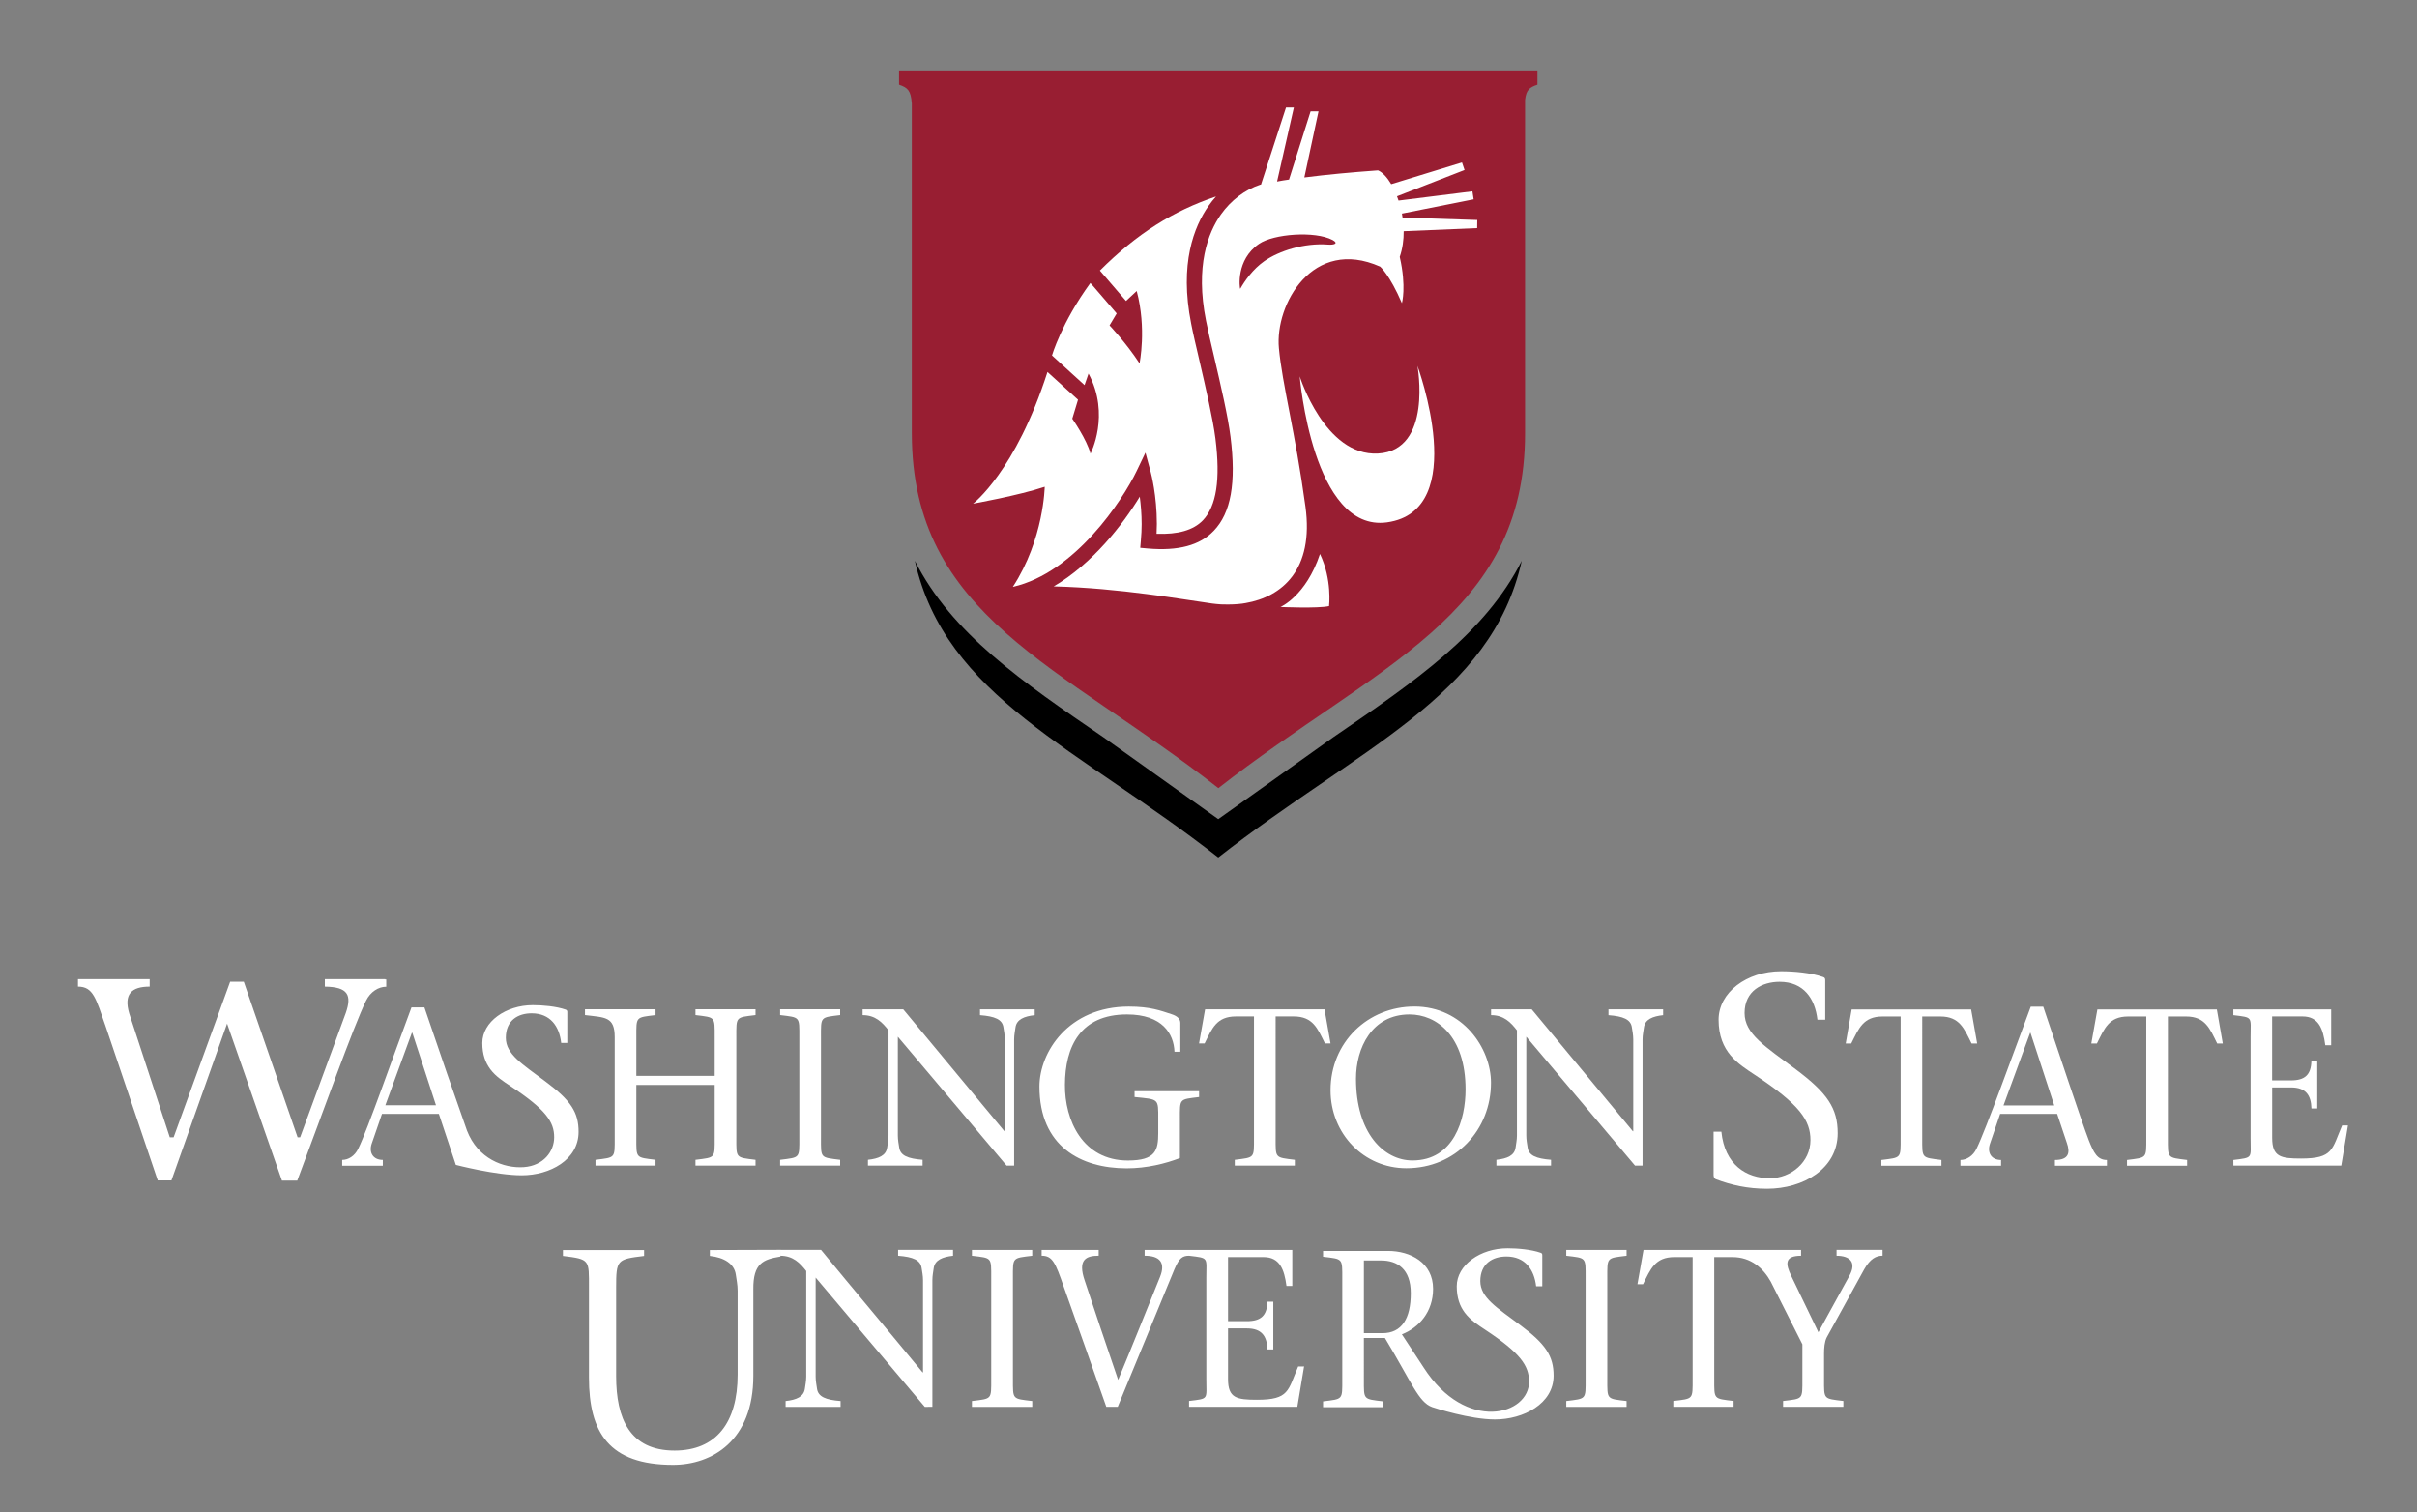 <?xml version="1.0" encoding="utf-8"?>
<!-- Generator: Adobe Illustrator 16.0.0, SVG Export Plug-In . SVG Version: 6.00 Build 0)  -->
<!DOCTYPE svg PUBLIC "-//W3C//DTD SVG 1.1//EN" "http://www.w3.org/Graphics/SVG/1.1/DTD/svg11.dtd">
<svg version="1.1" id="Layer_1" xmlns="http://www.w3.org/2000/svg" xmlns:xlink="http://www.w3.org/1999/xlink" x="0px" y="0px"
	 width="179.646px" height="112.389px" viewBox="0 0 179.646 112.389" enable-background="new 0 0 179.646 112.389"
	 xml:space="preserve">
<rect x="0" y="0" width="179.646" height="112.389" fill="#808080" stroke="none"/>
<g>
	<g>
		<path fill="#FFFFFF" d="M113.014,98.511c-1.761-1.319-2.988-2.057-2.988-3.287c0-1.3,0.914-1.829,1.936-1.829
			c1.404,0,2.072,0.985,2.213,2.216h0.457v-2.304c0-0.087-0.018-0.159-0.123-0.188c-0.7-0.246-1.702-0.334-2.461-0.334
			c-2.021,0-3.774,1.243-3.774,2.826c0,0.855,0.233,1.471,0.582,1.938h-0.007c0.008,0.007,0.017,0.014,0.021,0.021
			c0.426,0.567,1.011,0.933,1.527,1.276c2.637,1.741,3.229,2.671,3.253,3.813c0.048,2.533-4.702,3.868-7.831-1.007l-1.623-2.471
			c1.277-0.497,2.32-1.674,2.32-3.383c0-1.943-1.677-2.816-3.351-2.816h-4.827v0.432c1.492,0.18,1.428,0.1,1.428,1.641v7.462
			c0,1.547,0.064,1.461-1.428,1.646v0.432h4.462v-0.432c-1.491-0.185-1.428-0.099-1.428-1.646V99.45h1.562
			c2.005,3.332,2.502,4.776,3.513,5.14c0.226,0.08,2.827,0.917,4.665,0.917c2.109,0,4.362-1.16,4.362-3.252
			C115.474,100.795,114.877,99.897,113.014,98.511z M102.751,99.095h-1.378V93.69h1.276c1.21,0,2.209,0.628,2.209,2.438
			C104.858,98.002,104.193,99.095,102.751,99.095z"/>
		<path fill="#FFFFFF" d="M68.737,104.572c0,0,0,0-8.114-9.612v7.362c0,0.353,0.068,0.636,0.101,0.899
			c0.085,0.6,0.65,0.832,1.752,0.917v0.434H58.39v-0.434c0.802-0.085,1.35-0.317,1.432-0.917c0.035-0.267,0.101-0.55,0.101-0.899
			v-7.848c-0.465-0.6-0.982-1.134-1.932-1.134v-0.438h3.03c2.479,3.021,5.066,6.084,7.55,9.104h0.034v-6.854
			c0-0.351-0.068-0.632-0.104-0.896c-0.084-0.603-0.646-0.83-1.748-0.915v-0.438h4.083v0.438c-0.78,0.085-1.35,0.312-1.436,0.915
			c-0.033,0.268-0.099,0.549-0.099,0.896v9.417L68.737,104.572L68.737,104.572z"/>
		<path fill="#FFFFFF" d="M75.287,102.488c0,1.556-0.063,1.47,1.435,1.65v0.434H72.24v-0.434c1.5-0.184,1.433-0.098,1.433-1.65
			V94.99c0-1.551,0.067-1.471-1.433-1.649v-0.432h4.481v0.432c-1.498,0.182-1.435,0.102-1.435,1.649V102.488z"/>
		<path fill="#FFFFFF" d="M96.488,101.571c-0.768,1.785-0.65,2.473-3.064,2.473c-1.5,0-2.149-0.12-2.149-1.536V98.74h1.399
			c1.115,0,1.498,0.586,1.531,1.566h0.434v-3.553h-0.434c-0.033,1.033-0.48,1.451-1.531,1.451h-1.399V93.44h2.645
			c1.198,0,1.535,0.914,1.699,2.147h0.432v-2.681h-7.674h-3.301v0.432c1.131,0,1.566,0.516,1.148,1.563
			c-1.033,2.553-2.052,5.114-3.117,7.665c-0.866-2.527-1.831-5.396-2.479-7.361c-0.554-1.604,0.116-1.867,1.033-1.867v-0.432h-4.24
			v0.432c0.806,0,1.02,0.516,1.641,2.3c1.015,2.833,2.147,6.048,3.166,8.932h0.848c1.401-3.416,2.817-6.812,4.216-10.229
			c0.354-0.836,0.603-1.002,1.086-1.002c1.499,0.182,1.283,0.102,1.283,1.647v7.497c0,1.556,0.216,1.47-1.283,1.65v0.434h8.048
			l0.501-3.001L96.488,101.571L96.488,101.571z"/>
		<path fill="#FFFFFF" d="M119.464,102.488c0,1.556-0.066,1.47,1.434,1.65v0.434h-4.483v-0.434c1.501-0.184,1.438-0.098,1.438-1.65
			V94.99c0-1.551,0.063-1.471-1.438-1.649v-0.432h4.483v0.432c-1.5,0.182-1.434,0.102-1.434,1.649V102.488z"/>
		<path fill="#FFFFFF" d="M136.504,92.909v0.432c0.982,0,1.519,0.479,0.949,1.499l-2.299,4.187l-2.018-4.187
			c-0.416-0.866-0.531-1.499,0.729-1.499v-0.432h-2.793h-1.156h-7.76l-0.451,2.546h0.417c0.549-1.102,0.882-2.016,2.331-2.016h1.354
			v9.046c0,1.556,0.062,1.47-1.438,1.65v0.434h4.482v-0.434c-1.5-0.184-1.438-0.098-1.438-1.65V93.44h1.354
			c1.367,0,2.285,0.815,2.848,1.829l2.348,4.654v2.562c0,1.556,0.066,1.47-1.434,1.65v0.434h4.481v-0.434
			c-1.497-0.184-1.436-0.098-1.436-1.65v-1.863c0-0.415,0.034-0.887,0.201-1.215l2.781-5.054c0.452-0.8,0.896-1.016,1.367-1.016
			v-0.433H136.5v0.004L136.504,92.909L136.504,92.909z"/>
		<path fill="#FFFFFF" d="M58.01,92.9l-5.25,0.017v0.436c1.055,0.113,1.814,0.575,1.928,1.384c0.045,0.357,0.137,0.736,0.137,1.208
			v6.229c0,3.589-1.617,5.646-4.685,5.646c-3.343,0-4.345-2.396-4.345-5.533v-6.566c0-2.083,0.062-2.121,2.078-2.366v-0.436h-6.031
			v0.436c2.021,0.245,1.933,0.283,1.933,2.366v6.68c0,4.059,1.479,6.479,6.251,6.479c2.892,0,5.965-1.793,5.965-6.613v-6.32
			c0-0.037,0-0.072,0-0.108c-0.021-1.945,0.736-2.229,2.011-2.438L58.01,92.9z"/>
	</g>
	<g>
		<g>
			<path fill="#FFFFFF" d="M47.297,84.562c0,1.543-0.064,1.46,1.428,1.646v0.431H44.26v-0.431c1.493-0.186,1.429-0.103,1.429-1.646
				v-7.469c0-1.54-0.717-1.458-2.21-1.641v-0.432h5.246v0.432c-1.492,0.183-1.428,0.101-1.428,1.641v2.874h5.823v-2.874
				c0-1.54,0.065-1.458-1.428-1.641v-0.432h4.462v0.432c-1.491,0.183-1.426,0.101-1.426,1.641v7.469c0,1.543-0.064,1.46,1.426,1.646
				v0.431h-4.462v-0.431c1.493-0.186,1.428-0.103,1.428-1.646v-3.918h-5.823V84.562z"/>
			<path fill="#FFFFFF" d="M61.019,84.562c0,1.543-0.068,1.46,1.426,1.646v0.431h-4.462v-0.431c1.493-0.186,1.427-0.103,1.427-1.646
				v-7.469c0-1.54,0.066-1.458-1.427-1.641v-0.432h4.462v0.432c-1.494,0.183-1.426,0.101-1.426,1.641V84.562z"/>
			<path fill="#FFFFFF" d="M74.812,86.635c-2.64-3.118-5.375-6.389-8.079-9.575v7.337c0,0.348,0.062,0.63,0.101,0.896
				c0.083,0.6,0.646,0.828,1.74,0.913v0.431H64.51v-0.431c0.797-0.085,1.346-0.313,1.43-0.913c0.032-0.268,0.1-0.55,0.1-0.896
				v-7.813c-0.466-0.599-0.979-1.128-1.926-1.128v-0.432h3.021c2.475,3,5.043,6.057,7.518,9.059h0.032v-6.817
				c0-0.35-0.065-0.633-0.103-0.896c-0.082-0.6-0.646-0.828-1.742-0.912v-0.432h4.066v0.432c-0.78,0.084-1.343,0.312-1.429,0.912
				c-0.032,0.265-0.1,0.548-0.1,0.896v9.373L74.812,86.635L74.812,86.635z"/>
			<path fill="#FFFFFF" d="M77.258,80.762c0-2.555,2.158-5.942,6.639-5.942c1.606,0,2.372,0.304,3.186,0.568
				c0.464,0.148,0.646,0.38,0.646,0.646v2.141h-0.434c-0.05-1.328-0.896-2.771-3.53-2.771c-3.471,0-4.6,2.391-4.612,5.228
				c-0.02,2.621,1.31,5.627,4.678,5.627c2.075,0,2.257-0.767,2.257-2.058v-1.017c0-1.545,0.064-1.458-1.76-1.643V81.11h4.795v0.432
				c-1.493,0.185-1.426,0.098-1.426,1.643v2.892c-1.062,0.41-2.456,0.763-3.967,0.763C80.328,86.835,77.258,85.209,77.258,80.762z"
				/>
			<path fill="#FFFFFF" d="M94.812,84.562c0,1.543-0.066,1.46,1.427,1.646v0.431h-4.464v-0.431c1.492-0.186,1.428-0.103,1.428-1.646
				v-9.009h-1.346c-1.443,0-1.775,0.909-2.323,2.006h-0.413l0.449-2.535h8.875l0.448,2.535h-0.415
				c-0.547-1.097-0.879-2.006-2.322-2.006h-1.344V84.562z"/>
			<path fill="#FFFFFF" d="M98.894,81.043c0-3.586,2.786-6.227,6.234-6.227c3.603,0,5.691,3.104,5.691,5.662
				c0,3.501-2.622,6.354-6.289,6.354C101.365,86.835,98.894,84.265,98.894,81.043z M108.929,80.978c0-3.966-2.142-5.574-4.164-5.574
				c-2.819,0-3.979,2.521-3.979,4.776c0,4.021,2.056,6.075,4.195,6.075C108.067,86.255,108.929,83.202,108.929,80.978z"/>
			<path fill="#FFFFFF" d="M121.523,86.635c-2.643-3.118-5.375-6.389-8.08-9.575v7.337c0,0.348,0.062,0.63,0.1,0.896
				c0.083,0.6,0.646,0.828,1.741,0.913v0.431h-4.062v-0.431c0.798-0.085,1.345-0.313,1.427-0.913c0.033-0.268,0.1-0.55,0.1-0.896
				v-7.813c-0.463-0.599-0.978-1.128-1.924-1.128v-0.432h3.021c2.475,3,5.042,6.057,7.518,9.059h0.031v-6.817
				c0-0.35-0.066-0.633-0.103-0.896c-0.082-0.6-0.645-0.828-1.74-0.912v-0.432h4.063v0.432c-0.778,0.084-1.343,0.312-1.426,0.912
				c-0.033,0.265-0.104,0.548-0.104,0.896v9.373L121.523,86.635L121.523,86.635z"/>
			<path fill="#FFFFFF" d="M28.63,72.8v-0.018h-4.485v0.557c1.729,0.019,2.013,0.637,1.559,1.947l-3.396,9.248h-0.189l-4-11.562
				h-1.012l-4.203,11.562h-0.285l-3.011-9.188c-0.431-1.455,0.169-2.008,1.516-2.008v-0.557H5.796v0.557
				c1.135,0,1.335,0.881,2.062,2.971l3.866,11.429h1.018l4.136-11.654l4.077,11.668h1.139c1.744-4.645,4.199-11.506,5.104-13.354
				c0.336-0.691,0.944-1.052,1.511-1.052V72.8H28.63z"/>
			<path fill="#FFFFFF" d="M40.562,80.403c-1.746-1.309-2.967-2.043-2.967-3.266c0-1.291,0.905-1.816,1.92-1.816
				c1.396,0,2.06,0.979,2.197,2.201h0.453v-2.287c0-0.088-0.017-0.153-0.123-0.189c-0.695-0.243-1.69-0.332-2.441-0.332
				c-2.01,0-3.752,1.24-3.752,2.812c0,0.854,0.232,1.458,0.579,1.928h-0.008c0.009,0.006,0.017,0.013,0.021,0.02
				c0.422,0.564,1.004,0.924,1.519,1.269c2.619,1.729,3.229,2.652,3.229,3.787c0,1.059-0.792,2.113-2.252,2.221
				c-1.494,0.104-3.416-0.615-4.227-2.714c-0.718-2.013-2.179-6.237-3.165-9.155h-0.962c-1.377,3.667-3.243,9.044-3.958,10.502
				c-0.263,0.549-0.744,0.831-1.191,0.831v0.432h0.718h2.302v-0.432c-0.729,0-1.045-0.548-0.83-1.195l0.767-2.224h4.229l0.713,2.141
				l0.549,1.648c0,0,2.97,0.774,4.898,0.774c2.095,0,4.224-1.15,4.224-3.229C43.006,82.671,42.413,81.782,40.562,80.403z
				 M28.641,82.155l1.973-5.392h0.033l1.759,5.392H28.641z"/>
		</g>
		<g>
			<path fill="#FFFFFF" d="M135.082,75.795c-0.177-1.565-1.022-2.815-2.811-2.815c-1.295,0-2.604,0.67-2.604,2.32
				c0,1.564,1.562,2.5,3.795,4.176c2.363,1.767,3.125,2.902,3.125,4.756c0,2.654-2.576,4.128-5.252,4.128
				c-1.432,0-2.658-0.271-3.817-0.715c-0.086-0.044-0.154-0.134-0.154-0.31v-3.218h0.579c0.247,2.477,1.872,3.46,3.595,3.46
				c1.585,0,3.025-1.205,3.025-2.834c0-1.453-0.781-2.639-4.128-4.844c-1.204-0.804-2.7-1.678-2.7-4.104
				c0-2.019,2.08-3.601,4.646-3.601c0.96,0,2.233,0.111,3.125,0.43c0.138,0.04,0.156,0.135,0.156,0.245v2.926H135.082z"/>
			<path fill="#FFFFFF" d="M142.871,84.573c0,1.547-0.062,1.458,1.429,1.646v0.428h-4.465V86.22
				c1.494-0.188,1.432-0.101,1.432-1.646v-9.017h-1.351c-1.44,0-1.772,0.914-2.322,2.008h-0.41l0.443-2.532h8.879l0.449,2.532
				h-0.415c-0.548-1.094-0.88-2.008-2.322-2.008h-1.347V84.573z"/>
			<path fill="#FFFFFF" d="M148.663,82.795l-0.759,2.226c-0.217,0.65,0.098,1.199,0.828,1.199v0.428h-3.021V86.22
				c0.446,0,0.933-0.289,1.194-0.833c0.714-1.463,2.655-6.886,4.033-10.557h0.929c1.128,3.337,2.819,8.451,3.384,9.927
				c0.368,0.926,0.633,1.463,1.349,1.463v0.428h-3.866V86.22c1.045,0,1.146-0.549,0.882-1.283l-0.717-2.142H148.663L148.663,82.795z
				 M152.684,82.167l-1.764-5.396h-0.029l-1.979,5.396H152.684z"/>
			<path fill="#FFFFFF" d="M161.131,84.573c0,1.547-0.062,1.458,1.429,1.646v0.428h-4.468V86.22
				c1.494-0.188,1.433-0.101,1.433-1.646v-9.017h-1.349c-1.442,0-1.771,0.914-2.322,2.008h-0.415l0.451-2.532h8.879l0.442,2.532
				h-0.416c-0.543-1.094-0.875-2.008-2.315-2.008h-1.349V84.573L161.131,84.573z"/>
			<path fill="#FFFFFF" d="M165.996,86.22c1.496-0.188,1.281-0.101,1.281-1.646v-7.473c0-1.544,0.215-1.461-1.281-1.643v-0.43h7.271
				v2.664h-0.437c-0.164-1.225-0.493-2.139-1.688-2.139h-2.263v4.752h1.396c1.045,0,1.495-0.416,1.522-1.442h0.436v3.528H171.8
				c-0.027-0.979-0.41-1.562-1.522-1.562h-1.396v3.75c0,1.416,0.648,1.534,2.146,1.534c2.406,0,2.289-0.687,3.054-2.459h0.434
				l-0.499,2.984h-8.018L165.996,86.22L165.996,86.22z"/>
		</g>
	</g>
</g>
<path d="M99.1,54.798l-8.551,6.086l-8.542-6.086c-6.071-4.151-11.276-7.711-14.007-13.117c2.253,10.135,12.165,13.925,22.549,22.053
	c10.389-8.128,20.302-11.918,22.557-22.053C110.377,47.087,105.172,50.647,99.1,54.798z"/>
<path fill="#981E32" d="M66.823,5.234v1.062c0.661,0.228,0.877,0.438,0.949,1.402v24.499c0,13.627,11.089,17.228,22.785,26.383
	c11.698-9.155,22.795-12.756,22.795-26.383V7.424c0.087-0.743,0.321-0.923,0.919-1.128V5.234H66.823z"/>
<g>
	<g>
		<g>
			<path fill="#FFFFFF" d="M95.173,45.117c0,0,1.896-0.81,2.936-3.941c0.915,1.91,0.674,3.876,0.674,3.876
				C97.943,45.24,95.173,45.117,95.173,45.117z"/>
			<path fill="#FFFFFF" d="M105.354,27.196c0,0,1.151,6.298-2.938,6.514c-3.947,0.207-5.812-5.734-5.812-5.734
				s0.955,11.612,6.486,10.849C109.332,37.958,105.354,27.196,105.354,27.196z"/>
		</g>
	</g>
	<path fill="#FFFFFF" d="M75.282,43.62c0.001,0,0.004,0,0.008,0c4.617-1.054,8.15-6.441,9.189-8.604l0.658-1.372l0.396,1.469
		c0.021,0.082,0.451,1.696,0.451,3.832c0,0.235-0.007,0.48-0.021,0.729c1.595,0.059,2.729-0.262,3.438-0.994
		c1.013-1.055,1.319-3.039,0.938-6.077c-0.183-1.455-0.721-3.769-1.193-5.809c-0.244-1.043-0.476-2.029-0.61-2.729
		c-0.891-4.465,0.213-7.231,1.297-8.771c0.171-0.243,0.355-0.476,0.549-0.692c-3.188,1.077-5.865,2.749-8.633,5.509l1.943,2.26
		l0.795-0.741c0.748,2.798,0.211,5.379,0.211,5.379c-1.022-1.558-2.23-2.82-2.23-2.82l0.53-0.891l-1.751-2.035l-0.205-0.227
		c-2.15,2.96-2.852,5.385-2.852,5.385l1.526,1.392l0.894,0.812l0.296-0.857c1.645,3.075,0.146,5.952,0.146,5.952
		c-0.271-1.051-1.354-2.598-1.354-2.598l0.427-1.411l-2.271-2.062c-2.367,7.395-5.532,9.789-5.532,9.789s3.424-0.617,5.328-1.256
		C77.648,36.174,77.595,40.069,75.282,43.62z"/>
	<path fill="#FFFFFF" d="M109.791,16.956l-5.46,0.229c0.005,0.646-0.083,1.294-0.294,1.909c0.512,2.231,0.162,3.442,0.162,3.442
		c-0.918-2.127-1.616-2.716-1.616-2.716c-5.015-2.232-7.831,2.811-7.527,6.062c0.245,2.671,1.215,6.218,1.973,11.779
		c0.639,4.682-1.733,6.701-4.461,7.168c-0.062,0.01-0.117,0.021-0.178,0.027c-0.017,0-0.027,0.009-0.042,0.009
		c-0.438,0.058-0.912,0.075-1.41,0.062c-0.021,0-0.034,0-0.049,0c-0.057,0-0.111-0.006-0.163-0.006
		c-0.211-0.015-0.426-0.034-0.636-0.063c-2.115-0.29-6.865-1.15-11.771-1.271c2.885-1.688,5.142-4.602,6.396-6.671
		c0.075,0.575,0.14,1.271,0.14,2.042c0,0.385-0.02,0.785-0.057,1.2l-0.048,0.561l0.564,0.051c2.258,0.196,3.863-0.231,4.896-1.312
		c1.286-1.334,1.682-3.562,1.249-7.001c-0.188-1.517-0.733-3.855-1.215-5.924c-0.244-1.035-0.473-2.015-0.604-2.693
		c-0.812-4.068,0.151-6.54,1.105-7.896c0.753-1.062,1.786-1.84,2.919-2.216c0.021-0.001,0.039-0.008,0.062-0.008l1.858-5.728h0.584
		l-1.248,5.503c0.291-0.058,0.586-0.104,0.888-0.146l1.604-5.073H98l-1.054,4.915c1.665-0.216,3.473-0.381,5.476-0.528
		c0.326,0.136,0.672,0.508,0.982,1.026l5.26-1.615l0.191,0.562l-5.021,1.954c0.039,0.103,0.076,0.211,0.114,0.318l5.491-0.686
		l0.092,0.592l-5.332,1.062c0.02,0.101,0.036,0.199,0.049,0.299l5.551,0.178L109.791,16.956z M93.97,19.412
		c1.103-0.771,2.976-1.366,4.729-1.232c0.449,0.036,0.824-0.08,0.344-0.34c-1.313-0.691-4.379-0.457-5.463,0.286
		c-1.737,1.185-1.445,3.294-1.4,3.345C92.523,20.866,93.113,20.016,93.97,19.412z"/>
</g>
</svg>
